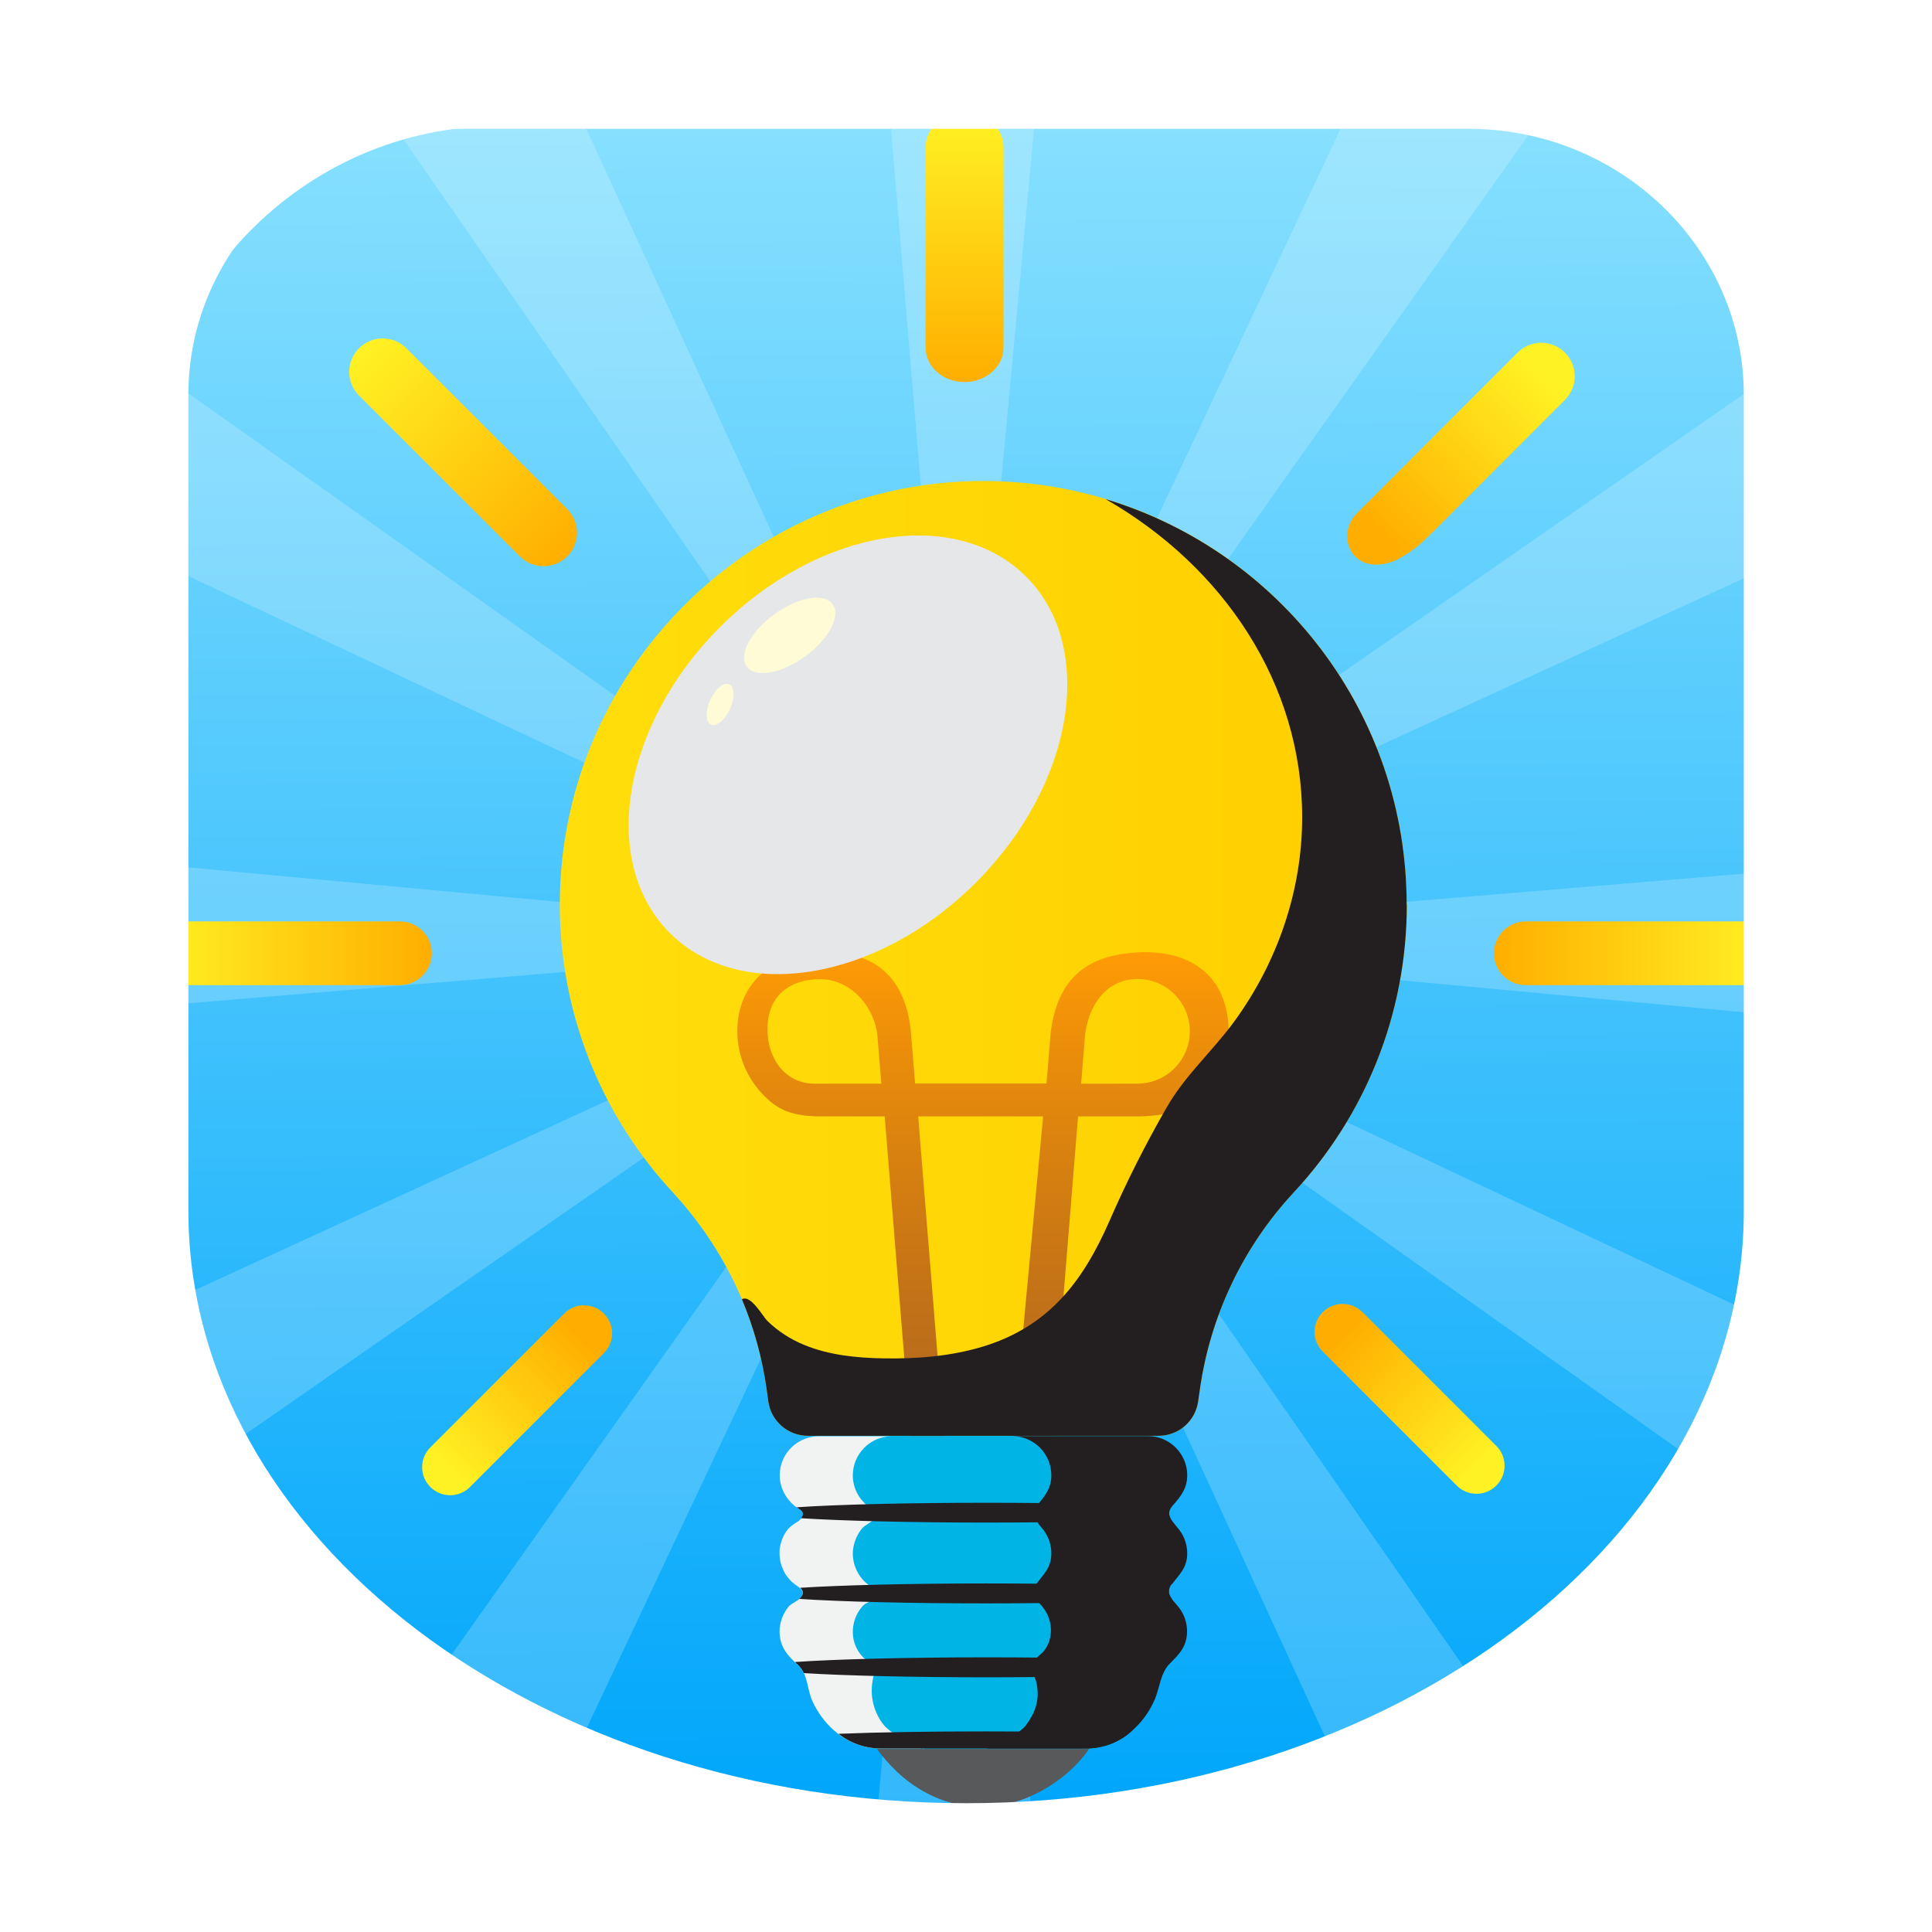 <?xml version="1.0" encoding="UTF-8"?><svg xmlns="http://www.w3.org/2000/svg" xmlns:xlink="http://www.w3.org/1999/xlink" viewBox="0 0 120 120"><defs><style>.cls-1{fill:none;}.cls-2{fill:url(#linear-gradient);}.cls-3{filter:url(#luminosity-noclip-4);}.cls-4{clip-path:url(#clippath);}.cls-5{opacity:.1;}.cls-6{mask:url(#mask);}.cls-7{filter:url(#luminosity-noclip-2);}.cls-8{fill:#00b4e6;}.cls-9,.cls-10{fill:#fff;}.cls-11{fill:#fefbd6;}.cls-12,.cls-13{fill:#58595b;}.cls-14{clip-path:url(#clippath-3);}.cls-15{clip-path:url(#clippath-2);}.cls-13,.cls-16,.cls-17,.cls-18,.cls-19{mix-blend-mode:soft-light;}.cls-16{fill:#231f20;}.cls-17{fill:#f1f2f2;}.cls-18{fill:#e6e7e8;}.cls-19{fill:#00b4ff;}.cls-20{fill:url(#_무제_그라디언트_17);}.cls-10{opacity:.2;}.cls-21{fill:url(#linear-gradient-8);}.cls-22{fill:url(#linear-gradient-9);}.cls-23{fill:url(#linear-gradient-3);}.cls-24{fill:url(#linear-gradient-4);}.cls-25{fill:url(#linear-gradient-2);}.cls-26{fill:url(#linear-gradient-6);}.cls-27{fill:url(#linear-gradient-7);}.cls-28{fill:url(#linear-gradient-5);}.cls-29{opacity:.14;}.cls-30{fill:url(#linear-gradient-13);}.cls-31{fill:url(#linear-gradient-11);}.cls-32{isolation:isolate;}.cls-33{fill:url(#linear-gradient-12);}.cls-33,.cls-34{mix-blend-mode:multiply;}.cls-34{fill:url(#linear-gradient-10);}.cls-35{mask:url(#mask-3);}.cls-36{mask:url(#mask-2);}.cls-37{mask:url(#mask-1);}</style><clipPath id="clippath"><circle class="cls-1" cx="60" cy="200" r="58.5"/></clipPath><clipPath id="clippath-1"><circle class="cls-1" cx="-79.5" cy="200.12" r="56.5"/></clipPath><clipPath id="clippath-2"><path class="cls-1" d="M90.39,7.83H31c-12.15,0-22,10.1-22,22.56v42.75c0,23.67,23.15,42.86,51.7,42.86s51.7-19.19,51.7-42.86V30.39c0-12.46-9.85-22.56-22-22.56Z"/></clipPath><linearGradient id="_무제_그라디언트_17" x1="59.83" y1="112.47" x2="59.16" y2="-12.53" gradientUnits="userSpaceOnUse"><stop offset="0" stop-color="#00a6fb"/><stop offset="1" stop-color="#a1ebff"/></linearGradient><linearGradient id="linear-gradient" x1="34.77" y1="59.54" x2="87.38" y2="59.54" gradientUnits="userSpaceOnUse"><stop offset="0" stop-color="#ffde0b"/><stop offset="1" stop-color="#ffce00"/></linearGradient><linearGradient id="linear-gradient-2" x1="61.05" y1="89.56" x2="61.05" y2="59.13" gradientUnits="userSpaceOnUse"><stop offset=".15" stop-color="#ba6c1a"/><stop offset=".37" stop-color="#c77515"/><stop offset=".78" stop-color="#e98c0b"/><stop offset="1" stop-color="#ff9b05"/></linearGradient><linearGradient id="linear-gradient-3" x1="59.91" y1="23.74" x2="59.91" y2="7" gradientUnits="userSpaceOnUse"><stop offset="0" stop-color="#ffae00"/><stop offset="1" stop-color="#fff224"/></linearGradient><linearGradient id="linear-gradient-4" x1="22.3" y1="21.63" x2="35.23" y2="34.56" gradientUnits="userSpaceOnUse"><stop offset="0" stop-color="#fff224"/><stop offset="1" stop-color="#ffae00"/></linearGradient><linearGradient id="linear-gradient-5" x1="83.5" y1="82.83" x2="91.83" y2="91.17" xlink:href="#linear-gradient-3"/><linearGradient id="linear-gradient-6" x1="27.72" y1="91.37" x2="36.05" y2="83.03" xlink:href="#linear-gradient-4"/><linearGradient id="linear-gradient-7" x1="95.81" y1="23.28" x2="85.87" y2="33.22" xlink:href="#linear-gradient-4"/><linearGradient id="linear-gradient-8" x1="9.4" y1="59.21" x2="26.82" y2="59.21" xlink:href="#linear-gradient-4"/><linearGradient id="linear-gradient-9" x1="92.78" y1="59.21" x2="110.21" y2="59.21" xlink:href="#linear-gradient-3"/><clipPath id="clippath-3"><circle class="cls-1" cx="199.61" cy="-81" r="55.5"/></clipPath><filter id="luminosity-noclip-2" x="5.11" y="-143.08" width="251.58" height="159.14" color-interpolation-filters="sRGB" filterUnits="userSpaceOnUse"><feFlood flood-color="#fff" result="bg"/><feBlend in="SourceGraphic" in2="bg"/></filter><filter id="luminosity-noclip-3" x="8462" y="-8392" width="-32766" height="32766" color-interpolation-filters="sRGB" filterUnits="userSpaceOnUse"><feFlood flood-color="#fff" result="bg"/><feBlend in="SourceGraphic" in2="bg"/></filter><mask id="mask-1" x="8462" y="-8392" width="-32766" height="32766" maskUnits="userSpaceOnUse"/><linearGradient id="linear-gradient-10" x1="5.11" y1="-63.51" x2="256.69" y2="-63.51" gradientUnits="userSpaceOnUse"><stop offset="0" stop-color="#fff"/><stop offset=".21" stop-color="#c6c6c6"/><stop offset=".76" stop-color="#393939"/><stop offset="1" stop-color="#000"/></linearGradient><mask id="mask" x="5.11" y="-143.08" width="251.58" height="159.14" maskUnits="userSpaceOnUse"><g class="cls-7"><g class="cls-37"><path class="cls-34" d="M256.69-143.08v60.07c-21.07-1.15-42.79-.46-62.05,8.04-10.06,4.44-19.11,10.86-28.07,17.24-22.14,15.76-44.29,31.52-66.43,47.27-5.77,4.11-11.78,8.32-18.74,9.63-9.23,1.74-18.57-1.88-27.95-2.33C35.78-4,20.15,6.12,5.11,16.06V-51.13c3.68-1.08,7.45-1.83,11.27-2.23,1.28-.13,2.57-.23,3.86-.32,8.51-.53,17.23-.26,24.96-3.72,1.92-.86,3.69-1.91,5.36-3.11,1.01-.73,1.98-1.51,2.92-2.34,2.13-1.88,4.08-3.99,5.94-6.24,9.02-10.88,15.82-24.8,28.94-29.54,1.07-.39,2.16-.7,3.26-.95,11.73-2.7,24.75,1.65,36.4-1.96,15.39-4.76,24.14-21.91,39.23-27.57,10.21-3.83,21.79-1.79,32.21-5,5.88-1.81,10.96-5.12,15.76-8.96h41.46Z"/></g></g></mask><linearGradient id="linear-gradient-11" x1="5.11" y1="-63.51" x2="256.69" y2="-63.51" gradientUnits="userSpaceOnUse"><stop offset="0" stop-color="#f733b5"/><stop offset=".29" stop-color="#df309c"/><stop offset="1" stop-color="#a82c64"/></linearGradient><filter id="luminosity-noclip-4" x="9.12" y="-109.73" width="247.57" height="142.38" color-interpolation-filters="sRGB" filterUnits="userSpaceOnUse"><feFlood flood-color="#fff" result="bg"/><feBlend in="SourceGraphic" in2="bg"/></filter><filter id="luminosity-noclip-5" x="8462" y="-8392" width="-32766" height="32766" color-interpolation-filters="sRGB" filterUnits="userSpaceOnUse"><feFlood flood-color="#fff" result="bg"/><feBlend in="SourceGraphic" in2="bg"/></filter><mask id="mask-3" x="8462" y="-8392" width="-32766" height="32766" maskUnits="userSpaceOnUse"/><linearGradient id="linear-gradient-12" x1="9.12" y1="-38.54" x2="256.69" y2="-38.54" gradientUnits="userSpaceOnUse"><stop offset="0" stop-color="#000"/><stop offset=".24" stop-color="#393939"/><stop offset=".79" stop-color="#c6c6c6"/><stop offset="1" stop-color="#fff"/></linearGradient><mask id="mask-2" x="9.12" y="-109.73" width="247.57" height="142.38" maskUnits="userSpaceOnUse"><g class="cls-3"><g class="cls-35"><path class="cls-33" d="M256.69-105.88v41c-2.76,1.99-5.82,3.57-8.98,4.68-8.91,3.11-18.55,3-27.92,2.28-9.37-.72-18.78-1.99-28.14-1.08-16.84,1.65-32.9,10.71-43.37,24.49-8.48,11.15-14.48,26.05-27.4,30.74-8.06,2.92-16.97,1.02-25.39,2.43-11.76,1.98-21.52,10.16-30.88,17.82-9.35,7.65-19.66,15.37-31.55,16.12-11.89,.75-25.04-8.81-23.86-21.08,.7-7.25,6.14-13.28,12.44-16.55,6.3-3.27,13.43-4.26,20.4-5.28,15.79-2.3,31.66-4.96,46.58-10.82,14.91-5.87,28.95-15.2,38.19-28.68,3.43-5.01,6.41-10.76,11.59-13.74,4.69-2.7,10.32-2.61,15.66-3.11,10.55-.98,20.88-4.56,29.9-10.35,12.39-7.95,22.1-19.84,34.62-27.57,9.99-6.17,26.78-7.05,38.12-1.3Z"/></g></g></mask><linearGradient id="linear-gradient-13" x1="9.12" y1="-38.54" x2="256.69" y2="-38.54" gradientUnits="userSpaceOnUse"><stop offset="0" stop-color="#a82c64"/><stop offset=".38" stop-color="#6f2962"/><stop offset="1" stop-color="#0c2561"/></linearGradient></defs><g class="cls-32"><g id="_레이어_1"><g class="cls-4"><g><polygon class="cls-10" points="60 200 103.64 107.42 119.23 116.42 60 200"/><polygon class="cls-10" points="60 200 51.5 98 69.5 98 60 200"/><polygon class="cls-10" points="60 200 1.64 115.92 17.23 106.92 60 200"/></g></g><g><g class="cls-15"><g><rect class="cls-20" x="-2.96" y="-2.67" width="125" height="122"/><g><polygon class="cls-10" points="59.54 58.33 -42.46 66.83 -42.46 48.83 59.54 58.33"/><polygon class="cls-10" points="59.54 58.33 -24.54 116.69 -33.54 101.11 59.54 58.33"/><polygon class="cls-10" points="59.54 58.33 15.9 150.92 .31 141.92 59.54 58.33"/><polygon class="cls-10" points="59.54 58.33 68.04 160.33 50.04 160.33 59.54 58.33"/><polygon class="cls-10" points="59.54 58.33 117.9 142.42 102.31 151.42 59.54 58.33"/><polygon class="cls-10" points="59.54 58.33 152.12 101.97 143.12 117.56 59.54 58.33"/><polygon class="cls-10" points="59.54 58.33 161.54 49.83 161.54 67.83 59.54 58.33"/><polygon class="cls-10" points="59.54 58.33 143.62 -.03 152.62 15.56 59.54 58.33"/><polygon class="cls-10" points="59.54 58.33 103.18 -34.25 118.77 -25.25 59.54 58.33"/><polygon class="cls-10" points="59.54 58.33 51.04 -43.67 69.04 -43.67 59.54 58.33"/><polygon class="cls-10" points="59.54 58.33 1.18 -25.75 16.77 -34.75 59.54 58.33"/><polygon class="cls-10" points="59.54 58.33 -33.04 14.69 -24.04 -.89 59.54 58.33"/></g></g></g><g><path class="cls-12" d="M61.07,112.23h0c-3.05,0-5.23-1.73-6.59-3.58l-.1-.1h13.34l-.1,.1c-1.35,1.98-4.06,3.58-6.55,3.58Z"/><path class="cls-13" d="M67.72,108.54l-.1,.1c-1.35,1.98-4.06,3.58-6.55,3.58-2.28,0-4.07-.97-5.4-2.23,.84,.34,1.98,.76,3.22,.61,1.18-.14,2.1-1.09,2.39-2.07h6.45Z"/><path class="cls-2" d="M87.38,56.18c0,6.91-2.66,13.19-7.02,17.88-3.16,3.4-5.2,7.69-5.84,12.29l-.1,.69c-.17,1.23-1.22,2.14-2.46,2.14h-21.78c-1.24,0-2.29-.91-2.46-2.14l-.11-.8c-.27-1.92-.79-3.78-1.53-5.54-1.03-2.44-2.49-4.69-4.31-6.66-4.18-4.52-6.8-10.5-6.99-17.1-.43-15.12,12.07-27.56,27.19-27.05,2.32,.08,4.57,.46,6.7,1.1,10.82,3.26,18.7,13.3,18.7,25.19Z"/><path class="cls-25" d="M76.31,63.82c-.13-3.04-2.14-4.68-5.18-4.68-.08,0-.16,0-.24,0-2.89,.12-5.16,1.18-5.63,5l-.26,3.16h-8.16s-.26-3.17-.26-3.17c-.3-3.25-2.06-4.87-4.95-4.99-3.15-.14-5.7,1.55-5.83,4.67-.06,1.51,.47,2.95,1.49,4.07,1.02,1.11,1.89,1.39,3.39,1.46h4.27s1.64,20.22,1.64,20.22l2.06-.2-1.62-20.02h7.76s-1.87,20.02-1.87,20.02l2.4,.2,1.64-20.22h3.89s.04,0,.04,0c1.51-.06,2.9-.33,3.93-1.45,1.02-1.11,1.55-2.56,1.49-4.07Zm-5.5,3.49h-3.66l.24-2.95c.16-1.71,1.18-3.47,3.12-3.55,1.81-.08,3.31,1.32,3.39,3.11,.07,1.78-1.31,3.3-3.09,3.38Zm-16.06,0h-4.27c-1.78-.09-2.81-1.6-2.81-3.38,0-2.19,1.5-3.11,3.25-3.11,.04,0,.09,0,.13,0,1.93,.08,3.3,1.84,3.45,3.53l.24,2.96Z"/><path class="cls-16" d="M87.38,56.18c0,6.91-2.66,13.19-7.02,17.88-3.16,3.4-5.2,7.69-5.84,12.29l-.1,.69c-.17,1.23-1.22,2.14-2.46,2.14h-21.78c-1.24,0-2.29-.91-2.46-2.14l-.11-.8c-.27-1.92-.79-3.78-1.53-5.54,.54-.32,1.3,1.06,1.56,1.32,.66,.66,1.47,1.17,2.32,1.52,1.54,.63,3.23,.8,4.89,.83,2.11,.04,4.25-.13,6.26-.75,4.06-1.26,6.16-4.04,7.8-7.78,1.05-2.41,2.23-4.75,3.54-7.03,1.18-2.06,2.84-3.48,4.23-5.39,2.67-3.67,4.2-8.11,4.2-12.66,0-8.27-4.86-15.55-12.21-19.76,10.82,3.26,18.7,13.3,18.7,25.19Z"/><path class="cls-8" d="M72.61,93.98c0-.15,.06-.31,.22-.48,.5-.57,.9-1.07,.9-1.88,0-1.33-1.09-2.43-2.43-2.43h-20.45c-1.33,0-2.43,1.09-2.43,2.43,0,.75,.35,1.44,.93,1.91,.31,.25,.7,.34,.44,.75-.17,.26-.59,.4-.8,.65-.37,.44-.57,1.01-.57,1.56,0,.82,.43,1.59,1.11,2.04,.35,.23,.6,.23,.26,.64-.21,.26-.58,.35-.8,.61-.37,.44-.58,1-.58,1.57,0,.9,.47,1.49,1.12,2.04,.67,.57,.58,1.51,.93,2.28,.31,.68,.76,1.3,1.32,1.8l.06,.06c.78,.71,1.8,1.1,2.86,1.1h12.74c1.05,0,2.07-.39,2.86-1.1l.06-.06c.58-.52,1.04-1.16,1.35-1.88,.32-.73,.37-1.7,.94-2.25,.6-.58,1.07-1.1,1.07-2,0-.53-.18-1.06-.51-1.48-.37-.48-.9-.85-.45-1.44,.49-.64,.96-1.04,.96-1.93,0-.53-.18-1.06-.51-1.48-.29-.37-.61-.66-.61-1.01Z"/><path class="cls-19" d="M49.04,99.71s.04-.04,.07-.05c-.02,.02-.05,.03-.07,.05Z"/><path class="cls-17" d="M57.42,108.6h-2.72c-1.05,0-2.07-.39-2.86-1.09l-.06-.05c-.56-.5-1.01-1.12-1.32-1.8-.34-.75-.27-1.65-.87-2.23-.02-.02-.04-.04-.06-.05-.08-.07-.16-.14-.23-.21-.52-.49-.88-1.04-.88-1.83,0-.57,.21-1.13,.58-1.57,.01-.01,.02-.03,.04-.04,0,0,0,0,0,0,.26-.24,.9-.43,.81-.84-.04-.22-.27-.33-.44-.45-.05-.05-.11-.09-.16-.13,0,0-.01-.01-.02-.02,0,0-.01,0-.02-.01-.02-.01-.03-.03-.05-.05-.02-.02-.04-.04-.07-.07-.04-.04-.08-.09-.12-.14-.01-.02-.03-.03-.04-.05-.02-.02-.03-.04-.05-.06-.05-.06-.09-.13-.13-.2-.01-.02-.02-.04-.03-.06-.01-.03-.03-.06-.04-.08-.02-.03-.03-.07-.05-.1,0,0,0,0,0-.01-.02-.04-.03-.07-.05-.11-.03-.08-.06-.17-.08-.25,0-.04-.02-.08-.03-.11,0-.04-.02-.08-.02-.11,0,0,0-.01,0-.02,0-.04-.01-.08-.02-.12,0-.04,0-.08-.01-.12,0-.04,0-.09,0-.13,0-.07,0-.14,0-.21s.02-.14,.03-.21c.01-.07,.03-.14,.05-.21,.02-.07,.04-.14,.06-.2,.01-.03,.02-.07,.04-.1,.08-.2,.19-.39,.32-.55,.02-.03,.04-.06,.07-.08,.05-.06,.12-.12,.19-.17,.04-.03,.07-.05,.11-.08,.11-.08,.23-.15,.33-.22,.07-.05,.12-.11,.17-.18,.14-.21,.1-.34-.01-.44-.02-.02-.04-.04-.07-.06-.1-.08-.23-.15-.35-.24-.57-.47-.93-1.16-.93-1.91,0-.67,.27-1.27,.71-1.71,.25-.25,.55-.44,.88-.56,.04-.01,.07-.03,.11-.04,.23-.07,.47-.11,.72-.11h4.55s-.04,0-.06,0c-1.31,.03-2.37,1.11-2.37,2.43,0,.75,.35,1.43,.93,1.91,.31,.25,.7,.34,.44,.74-.17,.26-.59,.4-.8,.65-.36,.44-.57,1.01-.57,1.56,0,.49,.16,.98,.44,1.39,.14,.2,.31,.38,.51,.53,.1,.08,.19,.12,.25,.24,.06,.13,.09,.27,.06,.41-.02,.16-.11,.35-.26,.43-.16,.08-.3,.14-.42,.29-.37,.43-.58,.99-.58,1.57,0,.47,.14,.92,.41,1.3,.13,.19,.26,.33,.45,.45,.21,.14,.39,.28,.44,.54,.05,.24-.02,.49-.07,.74-.18,.96,.08,2,.7,2.76,.41,.51,2.12,1.48,2.51,1.48Z"/><path class="cls-16" d="M72.77,98.4c-.45,.59,.08,.97,.45,1.44,.33,.42,.51,.95,.51,1.48,0,.9-.46,1.42-1.07,2-.57,.55-.63,1.52-.94,2.25-.31,.71-.77,1.36-1.35,1.88l-.06,.06c-.78,.71-1.8,1.09-2.85,1.09-.78,0-1.56,0-2.33,0-.94,0-2.89,0-3.83,0,0,0,1.9-.74,2.42-1.44s.91-1.51,.65-2.67c-.13-.57-.57-.83-.12-1.37,.22-.27,.52-.43,.71-.74,.49-.79,.39-1.81-.17-2.53-.37-.48-.9-.85-.45-1.44,.49-.64,.96-1.04,.96-1.93,0-.53-.18-1.06-.51-1.48-.29-.37-.61-.66-.61-1.01,0-.15,.06-.31,.22-.48,.5-.57,.9-1.07,.9-1.88,0-1.34-1.09-2.43-2.43-2.43h8.44c1.33,0,2.43,1.09,2.43,2.43,0,.81-.39,1.31-.9,1.88-.16,.18-.22,.34-.22,.48,0,.34,.32,.64,.61,1.01,.33,.42,.51,.95,.51,1.48,0,.89-.47,1.29-.96,1.93Z"/><ellipse class="cls-18" cx="52.67" cy="46.89" rx="15.65" ry="11.23" transform="translate(-17.73 50.97) rotate(-45)"/><path class="cls-11" d="M51.72,37.53c.53,.73-.25,2.18-1.72,3.25s-3.1,1.35-3.62,.62c-.53-.73,.25-2.18,1.72-3.25,1.48-1.07,3.1-1.35,3.62-.62Z"/><path class="cls-11" d="M45.29,42.5c.34,.15,.36,.84,.05,1.53s-.84,1.13-1.18,.98-.36-.84-.05-1.53,.84-1.13,1.18-.98Z"/><path class="cls-16" d="M72.61,93.99c0,.11,.03,.22,.09,.32-2.52,.16-6.7,.26-11.44,.26s-8.98-.11-11.5-.27c0-.01,.02-.02,.02-.03,.14-.21,.1-.34-.01-.44-.02-.02-.04-.04-.07-.06-.07-.05-.14-.09-.22-.15,2.48-.17,6.83-.28,11.78-.28s8.97,.1,11.48,.27c-.1,.14-.14,.26-.14,.38Z"/><path class="cls-16" d="M72.78,99.32c-2.51,.16-6.74,.27-11.52,.27s-9.12-.11-11.62-.28c.15-.12,.25-.26,.22-.44-.02-.1-.08-.18-.16-.25,2.51-.16,6.75-.27,11.57-.27s8.85,.1,11.38,.26c-.11,.26-.02,.49,.14,.7Z"/><path class="cls-16" d="M72.77,103.21s-.08,.07-.12,.11c-.18,.17-.31,.38-.41,.62-2.55,.14-6.53,.24-10.99,.24s-8.78-.1-11.32-.26c-.08-.18-.2-.35-.35-.5-.02-.02-.04-.04-.06-.06-.05-.04-.1-.08-.14-.13,2.46-.17,6.86-.29,11.87-.29s9,.11,11.51,.27Z"/><path class="cls-16" d="M70.1,107.68c-.75,.6-1.68,.92-2.65,.92h-12.74c-.96,0-1.88-.32-2.63-.91,2.46-.1,5.67-.15,9.19-.15s6.43,.05,8.83,.14Z"/></g><path class="cls-23" d="M59.91,7c-1.34,0-2.42,.96-2.42,2.13v12.47c0,1.18,1.09,2.13,2.42,2.13s2.42-.96,2.42-2.13V9.13c0-1.18-1.09-2.13-2.42-2.13Z"/><path class="cls-24" d="M32.29,34.56c.39,.39,.92,.61,1.47,.61s1.08-.22,1.47-.61c.81-.81,.81-2.13,0-2.94l-9.99-9.99c-.39-.39-.92-.61-1.47-.61s-1.08,.22-1.47,.61c-.39,.39-.61,.92-.61,1.47s.22,1.08,.61,1.47l9.99,9.99Z"/><path class="cls-28" d="M84.62,81.5c-.33-.33-.76-.51-1.23-.51s-.9,.18-1.23,.51c-.68,.68-.68,1.77,0,2.45l8.32,8.32c.33,.33,.76,.51,1.23,.51s.9-.18,1.23-.51c.33-.33,.51-.76,.51-1.23s-.18-.9-.51-1.23l-8.32-8.32Z"/><path class="cls-26" d="M36.28,81.07c-.46,0-.9,.18-1.23,.51l-8.32,8.32c-.33,.33-.51,.76-.51,1.23s.18,.9,.51,1.23c.33,.33,.76,.51,1.23,.51s.9-.18,1.23-.51l8.32-8.32c.68-.68,.68-1.77,0-2.45-.33-.33-.76-.51-1.23-.51Z"/><path class="cls-27" d="M86.91,34.68c.97-.49,1.67-1.23,2.44-1.99,1.13-1.13,2.26-2.26,3.39-3.39,1.13-1.13,2.25-2.25,3.38-3.38,.36-.36,.72-.72,1.08-1.08,.39-.39,.61-.92,.61-1.47s-.22-1.08-.61-1.47c-.39-.39-.92-.61-1.47-.61s-1.08,.22-1.47,.61c0,0-9.99,9.99-9.99,9.99-1.01,1.01-.71,2.82,.78,3.14,.53,.11,1.09,0,1.59-.21,.09-.04,.18-.08,.26-.12Z"/><path class="cls-21" d="M26.82,59.21c0-1.09-.89-1.98-1.98-1.98H11.38c-1.09,0-1.98,.89-1.98,1.98s.89,1.98,1.98,1.98h13.46c1.09,0,1.98-.89,1.98-1.98Z"/><path class="cls-22" d="M108.23,57.23h-13.46c-1.09,0-1.98,.89-1.98,1.98s.89,1.98,1.98,1.98h13.46c1.09,0,1.98-.89,1.98-1.98s-.89-1.98-1.98-1.98Z"/><path class="cls-9" d="M91.2,8c9.43,0,17.11,7.41,17.11,16.52v50.68c0,20.29-21.67,36.8-48.3,36.8S11.7,95.49,11.7,75.2V24.52c0-9.11,7.67-16.52,17.11-16.52h62.39m0-6H28.8C16.04,2,5.7,12.08,5.7,24.52v50.68c0,23.64,24.31,42.8,54.3,42.8s54.3-19.16,54.3-42.8V24.52c0-12.44-10.35-22.52-23.11-22.52h0Z"/></g><g class="cls-14"><g><g class="cls-5"><g class="cls-6"><path class="cls-31" d="M256.69-143.08v60.07c-21.07-1.15-42.79-.46-62.05,8.04-10.06,4.44-19.11,10.86-28.07,17.24-22.14,15.76-44.29,31.52-66.43,47.27-5.77,4.11-11.78,8.32-18.74,9.63-9.23,1.74-18.57-1.88-27.95-2.33C35.78-4,20.15,6.12,5.11,16.06V-51.13c3.68-1.08,7.45-1.83,11.27-2.23,1.28-.13,2.57-.23,3.86-.32,8.51-.53,17.23-.26,24.96-3.72,1.92-.86,3.69-1.91,5.36-3.11,1.01-.73,1.98-1.51,2.92-2.34,2.13-1.88,4.08-3.99,5.94-6.24,9.02-10.88,15.82-24.8,28.94-29.54,1.07-.39,2.16-.7,3.26-.95,11.73-2.7,24.75,1.65,36.4-1.96,15.39-4.76,24.14-21.91,39.23-27.57,10.21-3.83,21.79-1.79,32.21-5,5.88-1.81,10.96-5.12,15.76-8.96h41.46Z"/></g></g><g class="cls-29"><g class="cls-36"><path class="cls-30" d="M256.69-105.88v41c-2.76,1.99-5.82,3.57-8.98,4.68-8.91,3.11-18.55,3-27.92,2.28-9.37-.72-18.78-1.99-28.14-1.08-16.84,1.65-32.9,10.71-43.37,24.49-8.48,11.15-14.48,26.05-27.4,30.74-8.06,2.92-16.97,1.02-25.39,2.43-11.76,1.98-21.52,10.16-30.88,17.82-9.35,7.65-19.66,15.37-31.55,16.12-11.89,.75-25.04-8.81-23.86-21.08,.7-7.25,6.14-13.28,12.44-16.55,6.3-3.27,13.43-4.26,20.4-5.28,15.79-2.3,31.66-4.96,46.58-10.82,14.91-5.87,28.95-15.2,38.19-28.68,3.43-5.01,6.41-10.76,11.59-13.74,4.69-2.7,10.32-2.61,15.66-3.11,10.55-.98,20.88-4.56,29.9-10.35,12.39-7.95,22.1-19.84,34.62-27.57,9.99-6.17,26.78-7.05,38.12-1.3Z"/></g></g></g></g></g></g></svg>